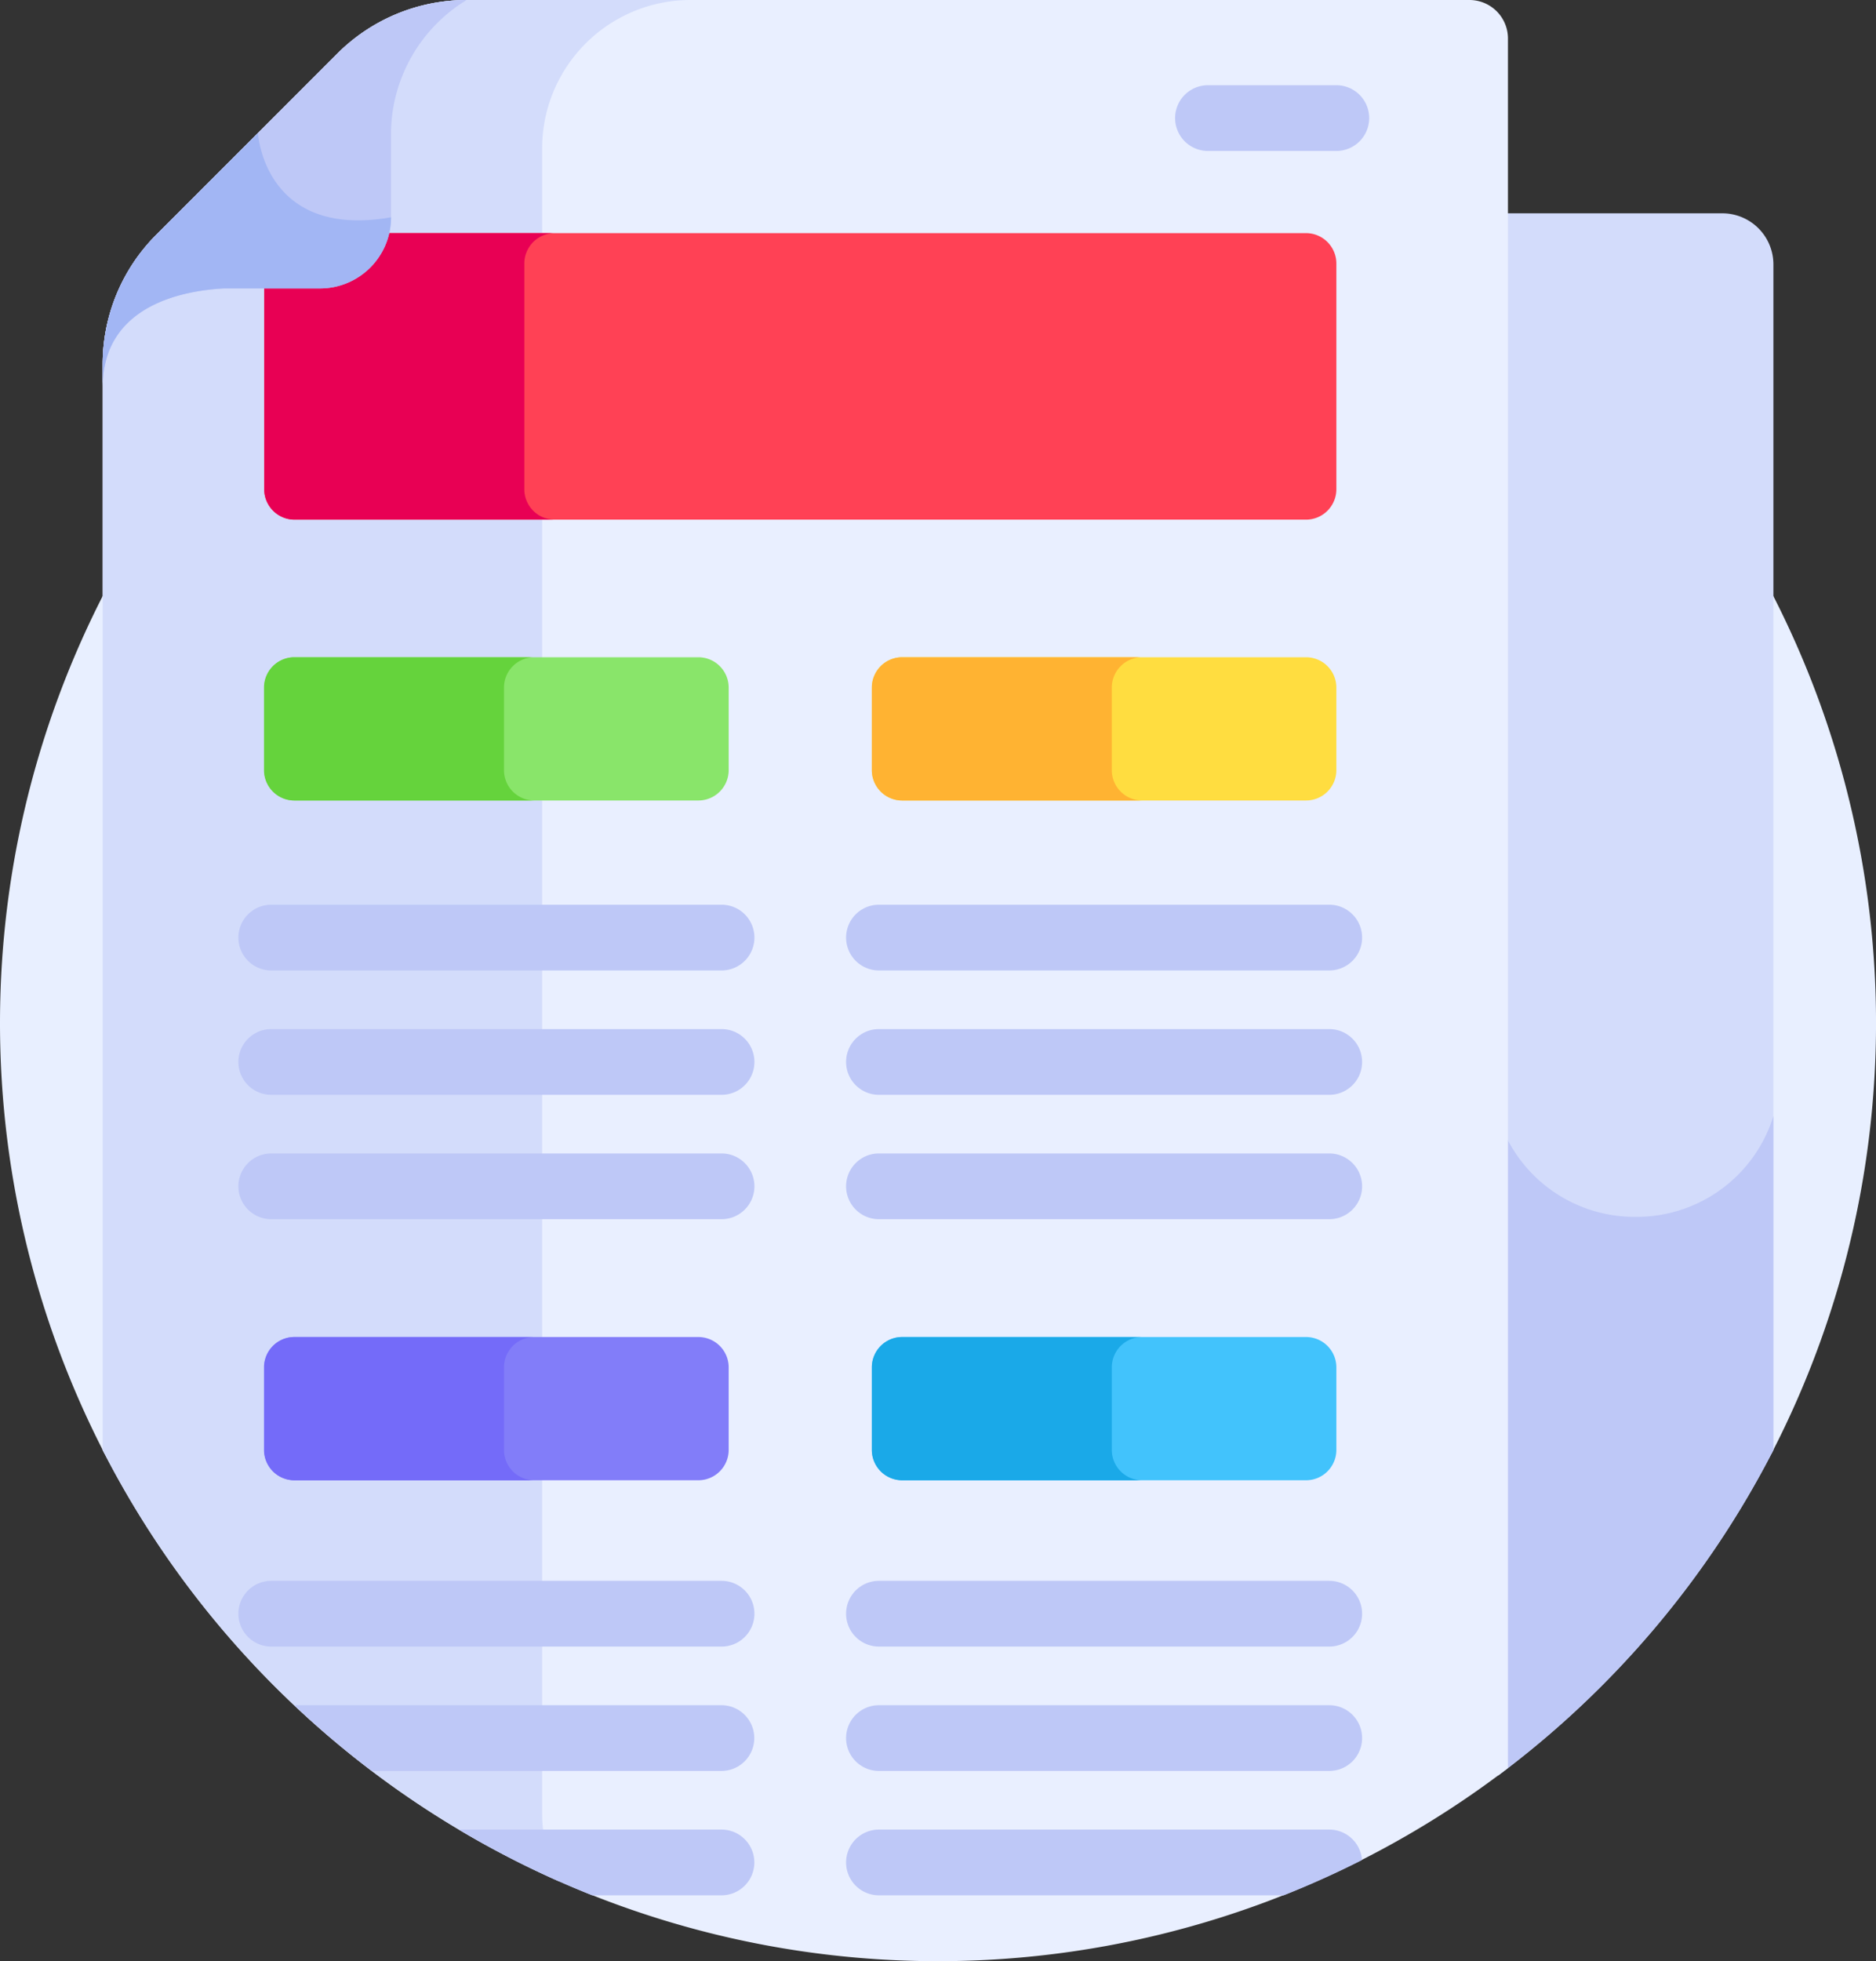 <svg id="Journalism" xmlns="http://www.w3.org/2000/svg" width="63.323" height="66.166" viewBox="0 0 63.323 66.166">
  <rect x="0" y="0" width="63.323" height="66.166" fill="#333333" stroke="none"/>
  <g id="Group_2107" data-name="Group 2107" transform="translate(0 0)">
    <path id="Path_1785" data-name="Path 1785" d="M70.791,68.209a31.662,31.662,0,1,0-56.256,0Z" transform="translate(-11.001 -19.159)" fill="#e8efff"/>
    <path id="Path_1786" data-name="Path 1786" d="M402.241,108.368a31.8,31.8,0,0,0,9.3-10.987v-40a1.725,1.725,0,0,0-1.725-1.725h-7.572Z" transform="translate(-351.681 -48.459)" fill="#d3dcfb"/>
    <path id="Path_1787" data-name="Path 1787" d="M406.927,294.8h-.075a4.828,4.828,0,0,1-4.611-3.4v22.25a31.8,31.8,0,0,0,9.3-10.987V291.4A4.828,4.828,0,0,1,406.927,294.8Z" transform="translate(-351.681 -253.746)" fill="#bec8f7"/>
    <path id="Path_1788" data-name="Path 1788" d="M85.25,1.3a1.3,1.3,0,0,0-1.3-1.3H50.106a6.18,6.18,0,0,0-4.37,1.81L39.625,7.921a6.179,6.179,0,0,0-1.81,4.37V48.921A31.668,31.668,0,0,0,85.25,59.65Z" transform="translate(-34.35 0)" fill="#e9efff"/>
    <path id="Path_1789" data-name="Path 1789" d="M57.64,0H50.105a6.179,6.179,0,0,0-4.37,1.81L39.625,7.921a6.179,6.179,0,0,0-1.81,4.37V48.921a31.787,31.787,0,0,0,15.4,14.55,4.95,4.95,0,0,1-.566-2.3V5a5.011,5.011,0,0,1,5-5Z" transform="translate(-34.35 0)" fill="#d3dcfb"/>
    <g id="Group_2091" data-name="Group 2091" transform="translate(8.918 7.865)">
      <path id="Path_1790" data-name="Path 1790" d="M115.17,70.527H81.034A1.027,1.027,0,0,1,80.007,69.5V61.887a1.027,1.027,0,0,1,1.027-1.027H115.17a1.027,1.027,0,0,1,1.027,1.027V69.5A1.027,1.027,0,0,1,115.17,70.527Z" transform="translate(-80.007 -60.86)" fill="#ff4155"/>
    </g>
    <path id="Path_1791" data-name="Path 1791" d="M88.788,69.5V61.887a1.027,1.027,0,0,1,1.027-1.027h-8.78a1.027,1.027,0,0,0-1.027,1.027V69.5a1.027,1.027,0,0,0,1.027,1.027h8.78A1.027,1.027,0,0,1,88.788,69.5Z" transform="translate(-71.09 -52.995)" fill="#e80054"/>
    <g id="Group_2092" data-name="Group 2092" transform="translate(8.918 22.174)">
      <path id="Path_1792" data-name="Path 1792" d="M94.66,171.582H81.032a1.025,1.025,0,0,0-1.025,1.025v2.783a1.025,1.025,0,0,0,1.025,1.025H94.66a1.025,1.025,0,0,0,1.025-1.025v-2.783A1.025,1.025,0,0,0,94.66,171.582Z" transform="translate(-80.007 -171.582)" fill="#89e56a"/>
    </g>
    <g id="Group_2093" data-name="Group 2093" transform="translate(29.43 22.174)">
      <path id="Path_1793" data-name="Path 1793" d="M253.382,171.582H239.754a1.025,1.025,0,0,0-1.025,1.025v2.783a1.025,1.025,0,0,0,1.025,1.025h13.628a1.025,1.025,0,0,0,1.025-1.025v-2.783A1.025,1.025,0,0,0,253.382,171.582Z" transform="translate(-238.729 -171.582)" fill="#ffdd40"/>
    </g>
    <g id="Group_2094" data-name="Group 2094" transform="translate(8.918 45.108)">
      <path id="Path_1794" data-name="Path 1794" d="M94.66,349.049H81.032a1.025,1.025,0,0,0-1.025,1.025v2.783a1.025,1.025,0,0,0,1.025,1.025H94.66a1.025,1.025,0,0,0,1.025-1.025v-2.783A1.025,1.025,0,0,0,94.66,349.049Z" transform="translate(-80.007 -349.049)" fill="#827df9"/>
    </g>
    <g id="Group_2095" data-name="Group 2095" transform="translate(29.43 45.108)">
      <path id="Path_1795" data-name="Path 1795" d="M253.382,349.049H239.754a1.025,1.025,0,0,0-1.025,1.025v2.783a1.025,1.025,0,0,0,1.025,1.025h13.628a1.025,1.025,0,0,0,1.025-1.025v-2.783A1.025,1.025,0,0,0,253.382,349.049Z" transform="translate(-238.729 -349.049)" fill="#42c3fc"/>
    </g>
    <path id="Path_1796" data-name="Path 1796" d="M88.1,175.389v-2.783a1.025,1.025,0,0,1,1.025-1.025h-8.1a1.025,1.025,0,0,0-1.025,1.025v2.783a1.025,1.025,0,0,0,1.025,1.025h8.1A1.025,1.025,0,0,1,88.1,175.389Z" transform="translate(-71.089 -149.407)" fill="#65d33c"/>
    <path id="Path_1797" data-name="Path 1797" d="M246.827,175.389v-2.783a1.025,1.025,0,0,1,1.025-1.025h-8.1a1.025,1.025,0,0,0-1.025,1.025v2.783a1.025,1.025,0,0,0,1.025,1.025h8.1A1.025,1.025,0,0,1,246.827,175.389Z" transform="translate(-209.299 -149.407)" fill="#ffb332"/>
    <path id="Path_1798" data-name="Path 1798" d="M88.1,352.856v-2.783a1.025,1.025,0,0,1,1.025-1.025h-8.1a1.025,1.025,0,0,0-1.025,1.025v2.783a1.025,1.025,0,0,0,1.025,1.025h8.1A1.025,1.025,0,0,1,88.1,352.856Z" transform="translate(-71.089 -303.94)" fill="#746bf9"/>
    <path id="Path_1799" data-name="Path 1799" d="M246.827,352.856v-2.783a1.025,1.025,0,0,1,1.025-1.025h-8.1a1.025,1.025,0,0,0-1.025,1.025v2.783a1.025,1.025,0,0,0,1.025,1.025h8.1A1.025,1.025,0,0,1,246.827,352.856Z" transform="translate(-209.299 -303.94)" fill="#1aa9e8"/>
    <g id="Group_2096" data-name="Group 2096" transform="translate(39.665 2.875)">
      <path id="Path_1800" data-name="Path 1800" d="M323.376,24.462h-4.333a1.109,1.109,0,0,1,0-2.218h4.333a1.109,1.109,0,0,1,0,2.218Z" transform="translate(-317.934 -22.244)" fill="#bec8f7"/>
    </g>
    <g id="Group_2097" data-name="Group 2097" transform="translate(28.561 38.915)">
      <path id="Path_1801" data-name="Path 1801" d="M248.313,303.348h-15.2a1.109,1.109,0,1,1,0-2.218h15.2a1.109,1.109,0,1,1,0,2.218Z" transform="translate(-232.006 -301.13)" fill="#bec8f7"/>
    </g>
    <g id="Group_2098" data-name="Group 2098" transform="translate(28.561 34.719)">
      <path id="Path_1802" data-name="Path 1802" d="M248.313,270.878h-15.2a1.109,1.109,0,1,1,0-2.218h15.2a1.109,1.109,0,1,1,0,2.218Z" transform="translate(-232.006 -268.66)" fill="#bec8f7"/>
    </g>
    <g id="Group_2099" data-name="Group 2099" transform="translate(28.561 30.523)">
      <path id="Path_1803" data-name="Path 1803" d="M248.313,238.407h-15.2a1.109,1.109,0,0,1,0-2.218h15.2a1.109,1.109,0,0,1,0,2.218Z" transform="translate(-232.006 -236.189)" fill="#bec8f7"/>
    </g>
    <g id="Group_2100" data-name="Group 2100" transform="translate(28.561 53.334)">
      <path id="Path_1804" data-name="Path 1804" d="M248.313,414.919h-15.2a1.109,1.109,0,1,1,0-2.218h15.2a1.109,1.109,0,1,1,0,2.218Z" transform="translate(-232.006 -412.701)" fill="#bec8f7"/>
    </g>
    <g id="Group_2101" data-name="Group 2101" transform="translate(28.561 57.53)">
      <path id="Path_1805" data-name="Path 1805" d="M248.313,447.39h-15.2a1.109,1.109,0,1,1,0-2.218h15.2a1.109,1.109,0,1,1,0,2.218Z" transform="translate(-232.006 -445.172)" fill="#bec8f7"/>
    </g>
    <path id="Path_1806" data-name="Path 1806" d="M249.417,478.67a1.108,1.108,0,0,0-1.105-1.028h-15.2a1.109,1.109,0,1,0,0,2.218h13.664Q248.129,479.324,249.417,478.67Z" transform="translate(-203.444 -415.916)" fill="#bec8f7"/>
    <g id="Group_2102" data-name="Group 2102" transform="translate(8.049 38.915)">
      <path id="Path_1807" data-name="Path 1807" d="M89.592,303.348h-15.2a1.109,1.109,0,0,1,0-2.218h15.2a1.109,1.109,0,0,1,0,2.218Z" transform="translate(-73.285 -301.13)" fill="#bec8f7"/>
    </g>
    <g id="Group_2103" data-name="Group 2103" transform="translate(8.049 34.719)">
      <path id="Path_1808" data-name="Path 1808" d="M89.592,270.878h-15.2a1.109,1.109,0,0,1,0-2.218h15.2a1.109,1.109,0,0,1,0,2.218Z" transform="translate(-73.285 -268.66)" fill="#bec8f7"/>
    </g>
    <g id="Group_2104" data-name="Group 2104" transform="translate(8.049 30.523)">
      <path id="Path_1809" data-name="Path 1809" d="M89.592,238.407h-15.2a1.109,1.109,0,0,1,0-2.218h15.2a1.109,1.109,0,0,1,0,2.218Z" transform="translate(-73.285 -236.189)" fill="#bec8f7"/>
    </g>
    <g id="Group_2105" data-name="Group 2105" transform="translate(8.049 53.334)">
      <path id="Path_1810" data-name="Path 1810" d="M89.592,414.919h-15.2a1.109,1.109,0,0,1,0-2.218h15.2a1.109,1.109,0,0,1,0,2.218Z" transform="translate(-73.285 -412.701)" fill="#bec8f7"/>
    </g>
    <path id="Path_1811" data-name="Path 1811" d="M102.275,445.172H87.851a31.81,31.81,0,0,0,2.62,2.218h11.8a1.109,1.109,0,0,0,0-2.218Z" transform="translate(-77.92 -387.642)" fill="#bec8f7"/>
    <path id="Path_1812" data-name="Path 1812" d="M139.708,477.642h-8.869a31.529,31.529,0,0,0,4.5,2.218h4.366a1.109,1.109,0,0,0,0-2.218Z" transform="translate(-115.352 -415.916)" fill="#bec8f7"/>
    <g id="Group_2106" data-name="Group 2106" transform="translate(3.465)">
      <path id="Path_1813" data-name="Path 1813" d="M39.624,7.921a6.18,6.18,0,0,0-1.81,4.37v.778c0-2.782,2.739-3.268,4.106-3.338h3.228a2.4,2.4,0,0,0,2.4-2.4V4.382A5.314,5.314,0,0,1,50.1,0a6.179,6.179,0,0,0-4.37,1.81Z" transform="translate(-37.814 0)" fill="#bec8f7"/>
    </g>
    <path id="Path_1814" data-name="Path 1814" d="M43.057,34.735l-3.432,3.432a6.179,6.179,0,0,0-1.81,4.37v.778c0-2.782,2.739-3.268,4.106-3.338H45.15a2.4,2.4,0,0,0,2.4-2.4C43.258,38.328,43.057,34.735,43.057,34.735Z" transform="translate(-34.35 -30.246)" fill="#a2b6f4"/>
  </g>
</svg>
